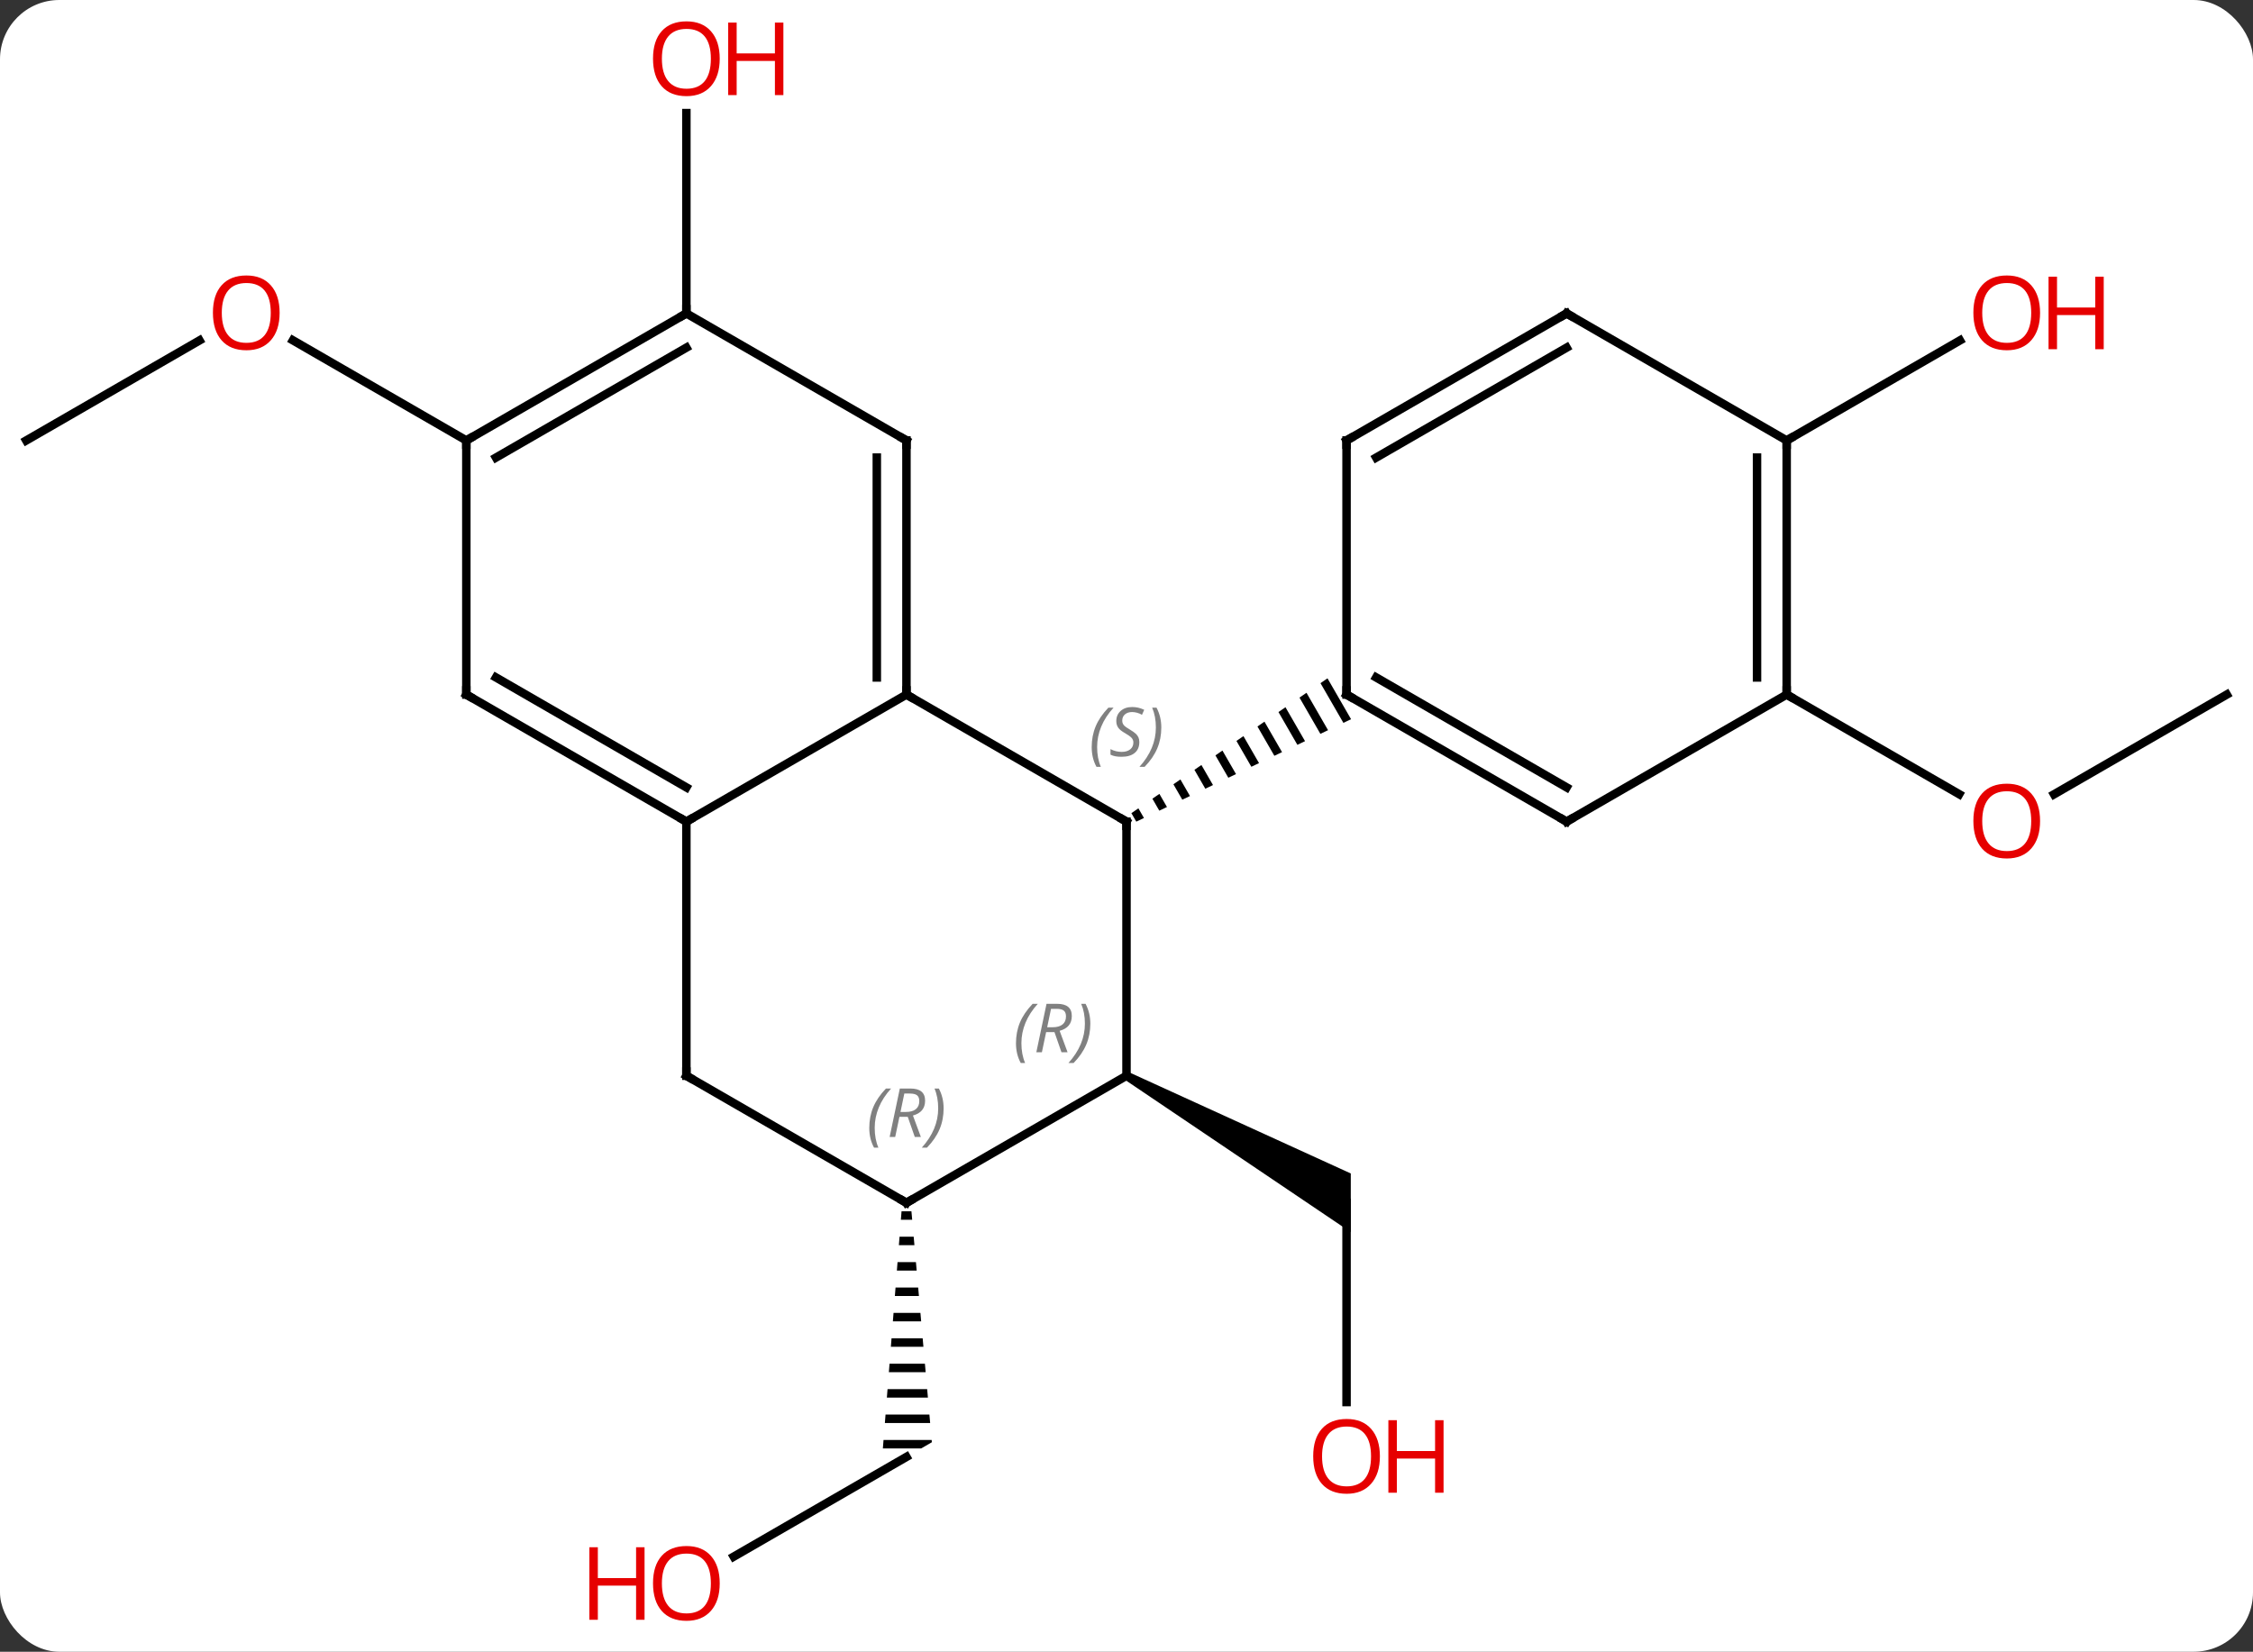 <svg width="266" viewBox="0 0 266 195" style="fill-opacity:1; color-rendering:auto; color-interpolation:auto; text-rendering:auto; stroke:black; stroke-linecap:square; stroke-miterlimit:10; shape-rendering:auto; stroke-opacity:1; fill:black; stroke-dasharray:none; font-weight:normal; stroke-width:1; font-family:'Open Sans'; font-style:normal; stroke-linejoin:miter; font-size:12; stroke-dashoffset:0; image-rendering:auto;" height="195" class="cas-substance-image" xmlns:xlink="http://www.w3.org/1999/xlink" xmlns="http://www.w3.org/2000/svg"><rect x="0" y="0" width="266" height="195" fill="#333333" stroke="none"/><svg class="cas-substance-single-component"><rect y="0" x="0" width="266" stroke="none" ry="7" rx="7" height="195" fill="white" class="cas-substance-group"/><svg y="0" x="0" width="266" viewBox="0 0 266 195" style="fill:black;" height="195" class="cas-substance-single-component-image"><svg><g><g transform="translate(133,97)" style="text-rendering:geometricPrecision; color-rendering:optimizeQuality; color-interpolation:linearRGB; stroke-linecap:butt; image-rendering:optimizeQuality;"><line y2="68.523" y1="45" x2="25.98" x1="25.98" style="fill:none;"/><path style="stroke:none;" d="M-0.25 30.433 L0.25 29.567 L26.48 41.536 L26.48 48.464 Z"/><line y2="86.774" y1="75" x2="-46.375" x1="-25.98" style="fill:none;"/><path style="stroke:none;" d="M-26.559 46 L-26.638 47 L-25.303 47 L-25.392 46 ZM-26.795 49 L-26.874 50 L-25.038 50 L-25.126 49 ZM-27.032 52 L-27.11 53 L-24.773 53 L-24.861 52 ZM-27.268 55 L-27.347 56 L-24.507 56 L-24.596 55 ZM-27.504 58 L-27.583 59 L-24.242 59 L-24.33 58 ZM-27.741 61 L-27.819 62 L-23.977 62 L-24.065 61 ZM-27.977 64 L-28.056 65 L-23.711 65 L-23.8 64 ZM-28.213 67 L-28.292 68 L-23.446 68 L-23.534 67 ZM-28.45 70 L-28.528 71 L-23.181 71 L-23.269 70 ZM-28.686 73 L-28.765 74 L-24.248 74 L-22.98 73.268 L-23.004 73 Z"/><line y2="-60" y1="-83.648" x2="-51.963" x1="-51.963" style="fill:none;"/><line y2="-15" y1="-3.226" x2="129.903" x1="109.51" style="fill:none;"/><line y2="-15" y1="-3.241" x2="77.943" x1="98.309" style="fill:none;"/><line y2="-45" y1="-56.811" x2="-129.903" x1="-109.446" style="fill:none;"/><line y2="-45" y1="-56.821" x2="-77.943" x1="-98.418" style="fill:none;"/><line y2="-45" y1="-56.811" x2="77.943" x1="98.4" style="fill:none;"/><line y2="-15" y1="0" x2="-25.98" x1="0" style="fill:none;"/><line y2="30" y1="0" x2="0" x1="0" style="fill:none;"/><path style="stroke:none;" d="M23.73 -16.918 L22.903 -16.349 L25.608 -11.66 L25.608 -11.66 L26.513 -12.092 L26.513 -12.092 L23.73 -16.918 ZM21.25 -15.212 L20.423 -14.644 L20.423 -14.644 L22.891 -10.364 L23.796 -10.796 L21.25 -15.212 ZM18.769 -13.507 L17.942 -12.939 L20.174 -9.068 L21.079 -9.5 L18.769 -13.507 ZM16.288 -11.802 L15.461 -11.233 L17.457 -7.773 L18.363 -8.205 L18.363 -8.205 L16.288 -11.802 ZM13.807 -10.096 L12.98 -9.528 L14.74 -6.477 L14.74 -6.477 L15.646 -6.909 L15.646 -6.909 L13.807 -10.096 ZM11.327 -8.391 L10.5 -7.823 L10.5 -7.823 L12.023 -5.181 L12.023 -5.181 L12.929 -5.613 L11.327 -8.391 ZM8.846 -6.686 L8.019 -6.117 L9.306 -3.886 L9.306 -3.886 L10.212 -4.318 L10.212 -4.318 L8.846 -6.686 ZM6.365 -4.981 L5.538 -4.412 L5.538 -4.412 L6.589 -2.59 L7.495 -3.022 L7.495 -3.022 L6.365 -4.981 ZM3.885 -3.275 L3.058 -2.707 L3.058 -2.707 L3.872 -1.294 L3.872 -1.294 L4.778 -1.726 L4.778 -1.726 L3.885 -3.275 ZM1.404 -1.57 L0.577 -1.001 L0.577 -1.001 L1.155 0.001 L1.155 0.001 L2.061 -0.43 L2.061 -0.43 L1.404 -1.57 Z"/><line y2="0" y1="-15" x2="-51.963" x1="-25.98" style="fill:none;"/><line y2="-45" y1="-15" x2="-25.98" x1="-25.98" style="fill:none;"/><line y2="-42.979" y1="-17.021" x2="-29.48" x1="-29.48" style="fill:none;"/><line y2="45" y1="30" x2="-25.98" x1="0" style="fill:none;"/><line y2="30" y1="0" x2="-51.963" x1="-51.963" style="fill:none;"/><line y2="-15" y1="0" x2="-77.943" x1="-51.963" style="fill:none;"/><line y2="-17.021" y1="-4.042" x2="-74.443" x1="-51.963" style="fill:none;"/><line y2="-60" y1="-45" x2="-51.963" x1="-25.98" style="fill:none;"/><line y2="30" y1="45" x2="-51.963" x1="-25.98" style="fill:none;"/><line y2="-45" y1="-15" x2="-77.943" x1="-77.943" style="fill:none;"/><line y2="-45" y1="-60" x2="-77.943" x1="-51.963" style="fill:none;"/><line y2="-42.979" y1="-55.959" x2="-74.443" x1="-51.963" style="fill:none;"/><line y2="0" y1="-15" x2="51.963" x1="25.98" style="fill:none;"/><line y2="-4.042" y1="-17.021" x2="51.963" x1="29.48" style="fill:none;"/><line y2="-45" y1="-15" x2="25.98" x1="25.98" style="fill:none;"/><line y2="-15" y1="0" x2="77.943" x1="51.963" style="fill:none;"/><line y2="-60" y1="-45" x2="51.963" x1="25.98" style="fill:none;"/><line y2="-55.959" y1="-42.979" x2="51.963" x1="29.48" style="fill:none;"/><line y2="-45" y1="-15" x2="77.943" x1="77.943" style="fill:none;"/><line y2="-42.979" y1="-17.021" x2="74.443" x1="74.443" style="fill:none;"/><line y2="-45" y1="-60" x2="77.943" x1="51.963" style="fill:none;"/></g><g transform="translate(133,97)" style="fill:rgb(230,0,0); text-rendering:geometricPrecision; color-rendering:optimizeQuality; image-rendering:optimizeQuality; font-family:'Open Sans'; stroke:rgb(230,0,0); color-interpolation:linearRGB;"><path style="stroke:none;" d="M29.918 74.93 Q29.918 76.992 28.878 78.172 Q27.839 79.352 25.996 79.352 Q24.105 79.352 23.074 78.188 Q22.043 77.023 22.043 74.914 Q22.043 72.82 23.074 71.672 Q24.105 70.523 25.996 70.523 Q27.855 70.523 28.886 71.695 Q29.918 72.867 29.918 74.93 ZM23.089 74.93 Q23.089 76.664 23.832 77.57 Q24.574 78.477 25.996 78.477 Q27.418 78.477 28.144 77.578 Q28.871 76.68 28.871 74.93 Q28.871 73.195 28.144 72.305 Q27.418 71.414 25.996 71.414 Q24.574 71.414 23.832 72.312 Q23.089 73.211 23.089 74.93 Z"/><path style="stroke:none;" d="M37.433 79.227 L36.433 79.227 L36.433 75.195 L31.918 75.195 L31.918 79.227 L30.918 79.227 L30.918 70.664 L31.918 70.664 L31.918 74.305 L36.433 74.305 L36.433 70.664 L37.433 70.664 L37.433 79.227 Z"/><path style="stroke:none;" d="M-48.026 89.93 Q-48.026 91.992 -49.065 93.172 Q-50.104 94.352 -51.947 94.352 Q-53.838 94.352 -54.869 93.188 Q-55.901 92.023 -55.901 89.914 Q-55.901 87.82 -54.869 86.672 Q-53.838 85.523 -51.947 85.523 Q-50.088 85.523 -49.057 86.695 Q-48.026 87.867 -48.026 89.93 ZM-54.854 89.93 Q-54.854 91.664 -54.111 92.57 Q-53.369 93.477 -51.947 93.477 Q-50.526 93.477 -49.799 92.578 Q-49.072 91.68 -49.072 89.93 Q-49.072 88.195 -49.799 87.305 Q-50.526 86.414 -51.947 86.414 Q-53.369 86.414 -54.111 87.312 Q-54.854 88.211 -54.854 89.93 Z"/><path style="stroke:none;" d="M-56.901 94.227 L-57.901 94.227 L-57.901 90.195 L-62.416 90.195 L-62.416 94.227 L-63.416 94.227 L-63.416 85.664 L-62.416 85.664 L-62.416 89.305 L-57.901 89.305 L-57.901 85.664 L-56.901 85.664 L-56.901 94.227 Z"/><path style="stroke:none;" d="M-48.026 -90.07 Q-48.026 -88.008 -49.065 -86.828 Q-50.104 -85.648 -51.947 -85.648 Q-53.838 -85.648 -54.869 -86.812 Q-55.901 -87.977 -55.901 -90.086 Q-55.901 -92.18 -54.869 -93.328 Q-53.838 -94.477 -51.947 -94.477 Q-50.088 -94.477 -49.057 -93.305 Q-48.026 -92.133 -48.026 -90.07 ZM-54.854 -90.07 Q-54.854 -88.336 -54.111 -87.43 Q-53.369 -86.523 -51.947 -86.523 Q-50.526 -86.523 -49.799 -87.422 Q-49.072 -88.32 -49.072 -90.07 Q-49.072 -91.805 -49.799 -92.695 Q-50.526 -93.586 -51.947 -93.586 Q-53.369 -93.586 -54.111 -92.688 Q-54.854 -91.789 -54.854 -90.07 Z"/><path style="stroke:none;" d="M-40.51 -85.773 L-41.51 -85.773 L-41.51 -89.805 L-46.026 -89.805 L-46.026 -85.773 L-47.026 -85.773 L-47.026 -94.336 L-46.026 -94.336 L-46.026 -90.695 L-41.51 -90.695 L-41.51 -94.336 L-40.51 -94.336 L-40.51 -85.773 Z"/><path style="stroke:none;" d="M107.861 -0.07 Q107.861 1.992 106.821 3.172 Q105.782 4.352 103.939 4.352 Q102.048 4.352 101.017 3.188 Q99.986 2.023 99.986 -0.086 Q99.986 -2.18 101.017 -3.328 Q102.048 -4.477 103.939 -4.477 Q105.798 -4.477 106.829 -3.305 Q107.861 -2.133 107.861 -0.07 ZM101.032 -0.07 Q101.032 1.664 101.775 2.57 Q102.517 3.477 103.939 3.477 Q105.361 3.477 106.087 2.578 Q106.814 1.68 106.814 -0.07 Q106.814 -1.805 106.087 -2.695 Q105.361 -3.586 103.939 -3.586 Q102.517 -3.586 101.775 -2.688 Q101.032 -1.789 101.032 -0.07 Z"/><path style="stroke:none;" d="M-99.986 -60.07 Q-99.986 -58.008 -101.025 -56.828 Q-102.064 -55.648 -103.907 -55.648 Q-105.798 -55.648 -106.829 -56.812 Q-107.861 -57.977 -107.861 -60.086 Q-107.861 -62.18 -106.829 -63.328 Q-105.798 -64.477 -103.907 -64.477 Q-102.048 -64.477 -101.017 -63.305 Q-99.986 -62.133 -99.986 -60.07 ZM-106.814 -60.07 Q-106.814 -58.336 -106.071 -57.43 Q-105.329 -56.523 -103.907 -56.523 Q-102.486 -56.523 -101.759 -57.422 Q-101.032 -58.32 -101.032 -60.07 Q-101.032 -61.805 -101.759 -62.695 Q-102.486 -63.586 -103.907 -63.586 Q-105.329 -63.586 -106.071 -62.688 Q-106.814 -61.789 -106.814 -60.07 Z"/><path style="stroke:none;" d="M107.861 -60.07 Q107.861 -58.008 106.821 -56.828 Q105.782 -55.648 103.939 -55.648 Q102.048 -55.648 101.017 -56.812 Q99.986 -57.977 99.986 -60.086 Q99.986 -62.18 101.017 -63.328 Q102.048 -64.477 103.939 -64.477 Q105.798 -64.477 106.829 -63.305 Q107.861 -62.133 107.861 -60.07 ZM101.032 -60.07 Q101.032 -58.336 101.775 -57.43 Q102.517 -56.523 103.939 -56.523 Q105.361 -56.523 106.087 -57.422 Q106.814 -58.32 106.814 -60.07 Q106.814 -61.805 106.087 -62.695 Q105.361 -63.586 103.939 -63.586 Q102.517 -63.586 101.775 -62.688 Q101.032 -61.789 101.032 -60.07 Z"/><path style="stroke:none;" d="M115.376 -55.773 L114.376 -55.773 L114.376 -59.805 L109.861 -59.805 L109.861 -55.773 L108.861 -55.773 L108.861 -64.336 L109.861 -64.336 L109.861 -60.695 L114.376 -60.695 L114.376 -64.336 L115.376 -64.336 L115.376 -55.773 Z"/></g><g transform="translate(133,97)" style="stroke-linecap:butt; text-rendering:geometricPrecision; color-rendering:optimizeQuality; image-rendering:optimizeQuality; font-family:'Open Sans'; color-interpolation:linearRGB; stroke-miterlimit:5;"><path style="fill:none;" d="M-0.433 -0.25 L0 0 L-0 0.5"/></g><g transform="translate(133,97)" style="stroke-linecap:butt; font-size:8.4px; fill:gray; text-rendering:geometricPrecision; image-rendering:optimizeQuality; color-rendering:optimizeQuality; font-family:'Open Sans'; font-style:italic; stroke:gray; color-interpolation:linearRGB; stroke-miterlimit:5;"><path style="stroke:none;" d="M-4.109 -8.797 Q-4.109 -10.125 -3.64 -11.25 Q-3.171 -12.375 -2.14 -13.453 L-1.53 -13.453 Q-2.499 -12.391 -2.983 -11.219 Q-3.468 -10.047 -3.468 -8.812 Q-3.468 -7.484 -3.03 -6.469 L-3.546 -6.469 Q-4.109 -7.5 -4.109 -8.797 ZM1.514 -9.391 Q1.514 -8.562 0.967 -8.109 Q0.42 -7.656 -0.58 -7.656 Q-0.986 -7.656 -1.298 -7.711 Q-1.611 -7.766 -1.892 -7.906 L-1.892 -8.562 Q-1.267 -8.234 -0.564 -8.234 Q0.061 -8.234 0.436 -8.531 Q0.811 -8.828 0.811 -9.344 Q0.811 -9.656 0.608 -9.883 Q0.405 -10.109 -0.158 -10.438 Q-0.752 -10.766 -0.978 -11.094 Q-1.205 -11.422 -1.205 -11.875 Q-1.205 -12.609 -0.689 -13.07 Q-0.173 -13.531 0.67 -13.531 Q1.045 -13.531 1.381 -13.453 Q1.717 -13.375 2.092 -13.203 L1.827 -12.609 Q1.577 -12.766 1.256 -12.852 Q0.936 -12.938 0.67 -12.938 Q0.139 -12.938 -0.181 -12.664 Q-0.502 -12.391 -0.502 -11.922 Q-0.502 -11.719 -0.431 -11.57 Q-0.361 -11.422 -0.22 -11.289 Q-0.08 -11.156 0.342 -10.906 Q0.905 -10.562 1.108 -10.367 Q1.311 -10.172 1.413 -9.938 Q1.514 -9.703 1.514 -9.391 ZM4.109 -11.109 Q4.109 -9.781 3.632 -8.648 Q3.155 -7.516 2.14 -6.469 L1.53 -6.469 Q3.468 -8.625 3.468 -11.109 Q3.468 -12.438 3.03 -13.453 L3.546 -13.453 Q4.109 -12.391 4.109 -11.109 Z"/><path style="fill:none; stroke:black;" d="M-25.98 -15.5 L-25.98 -15 L-25.547 -14.75"/><path style="stroke:none;" d="M-13.049 26.164 Q-13.049 24.836 -12.58 23.711 Q-12.111 22.586 -11.08 21.508 L-10.471 21.508 Q-11.44 22.57 -11.924 23.742 Q-12.408 24.914 -12.408 26.148 Q-12.408 27.477 -11.971 28.492 L-12.486 28.492 Q-13.049 27.461 -13.049 26.164 ZM-9.489 24.852 L-9.989 27.227 L-10.645 27.227 L-9.442 21.508 L-8.192 21.508 Q-6.457 21.508 -6.457 22.945 Q-6.457 24.305 -7.895 24.695 L-6.957 27.227 L-7.676 27.227 L-8.504 24.852 L-9.489 24.852 ZM-8.911 22.102 Q-9.301 24.023 -9.364 24.273 L-8.707 24.273 Q-7.957 24.273 -7.551 23.945 Q-7.145 23.617 -7.145 22.992 Q-7.145 22.523 -7.403 22.312 Q-7.661 22.102 -8.254 22.102 L-8.911 22.102 ZM-4.271 23.852 Q-4.271 25.18 -4.748 26.312 Q-5.225 27.445 -6.24 28.492 L-6.85 28.492 Q-4.912 26.336 -4.912 23.852 Q-4.912 22.523 -5.35 21.508 L-4.834 21.508 Q-4.271 22.57 -4.271 23.852 Z"/><path style="fill:none; stroke:black;" d="M-52.396 -0.25 L-51.963 0 L-51.53 -0.25"/><path style="fill:none; stroke:black;" d="M-25.98 -44.5 L-25.98 -45 L-26.413 -45.25"/><path style="fill:none; stroke:black;" d="M-25.547 44.75 L-25.98 45 L-26.413 44.75"/><path style="stroke:none;" d="M-30.369 36.164 Q-30.369 34.836 -29.9 33.711 Q-29.431 32.586 -28.4 31.508 L-27.791 31.508 Q-28.759 32.57 -29.244 33.742 Q-29.728 34.914 -29.728 36.148 Q-29.728 37.477 -29.291 38.492 L-29.806 38.492 Q-30.369 37.461 -30.369 36.164 ZM-26.809 34.852 L-27.309 37.227 L-27.965 37.227 L-26.762 31.508 L-25.512 31.508 Q-23.778 31.508 -23.778 32.945 Q-23.778 34.305 -25.215 34.695 L-24.278 37.227 L-24.996 37.227 L-25.825 34.852 L-26.809 34.852 ZM-26.231 32.102 Q-26.621 34.023 -26.684 34.273 L-26.028 34.273 Q-25.278 34.273 -24.871 33.945 Q-24.465 33.617 -24.465 32.992 Q-24.465 32.523 -24.723 32.312 Q-24.981 32.102 -25.575 32.102 L-26.231 32.102 ZM-21.592 33.852 Q-21.592 35.18 -22.068 36.312 Q-22.545 37.445 -23.56 38.492 L-24.17 38.492 Q-22.232 36.336 -22.232 33.852 Q-22.232 32.523 -22.67 31.508 L-22.154 31.508 Q-21.592 32.57 -21.592 33.852 Z"/><path style="fill:none; stroke:black;" d="M-51.963 29.5 L-51.963 30 L-51.53 30.25"/><path style="fill:none; stroke:black;" d="M-77.51 -14.75 L-77.943 -15 L-77.943 -15.5"/><path style="fill:none; stroke:black;" d="M-52.396 -59.75 L-51.963 -60 L-51.963 -60.5"/><path style="fill:none; stroke:black;" d="M-77.51 -45.25 L-77.943 -45 L-77.943 -44.5"/><path style="fill:none; stroke:black;" d="M26.413 -14.75 L25.98 -15 L25.98 -15.5"/><path style="fill:none; stroke:black;" d="M51.53 -0.25 L51.963 0 L52.396 -0.25"/><path style="fill:none; stroke:black;" d="M25.98 -44.5 L25.98 -45 L26.413 -45.25"/><path style="fill:none; stroke:black;" d="M77.943 -15.5 L77.943 -15 L78.376 -14.75"/><path style="fill:none; stroke:black;" d="M51.53 -59.75 L51.963 -60 L52.396 -59.75"/><path style="fill:none; stroke:black;" d="M77.943 -44.5 L77.943 -45 L78.376 -45.25"/></g></g></svg></svg></svg></svg>